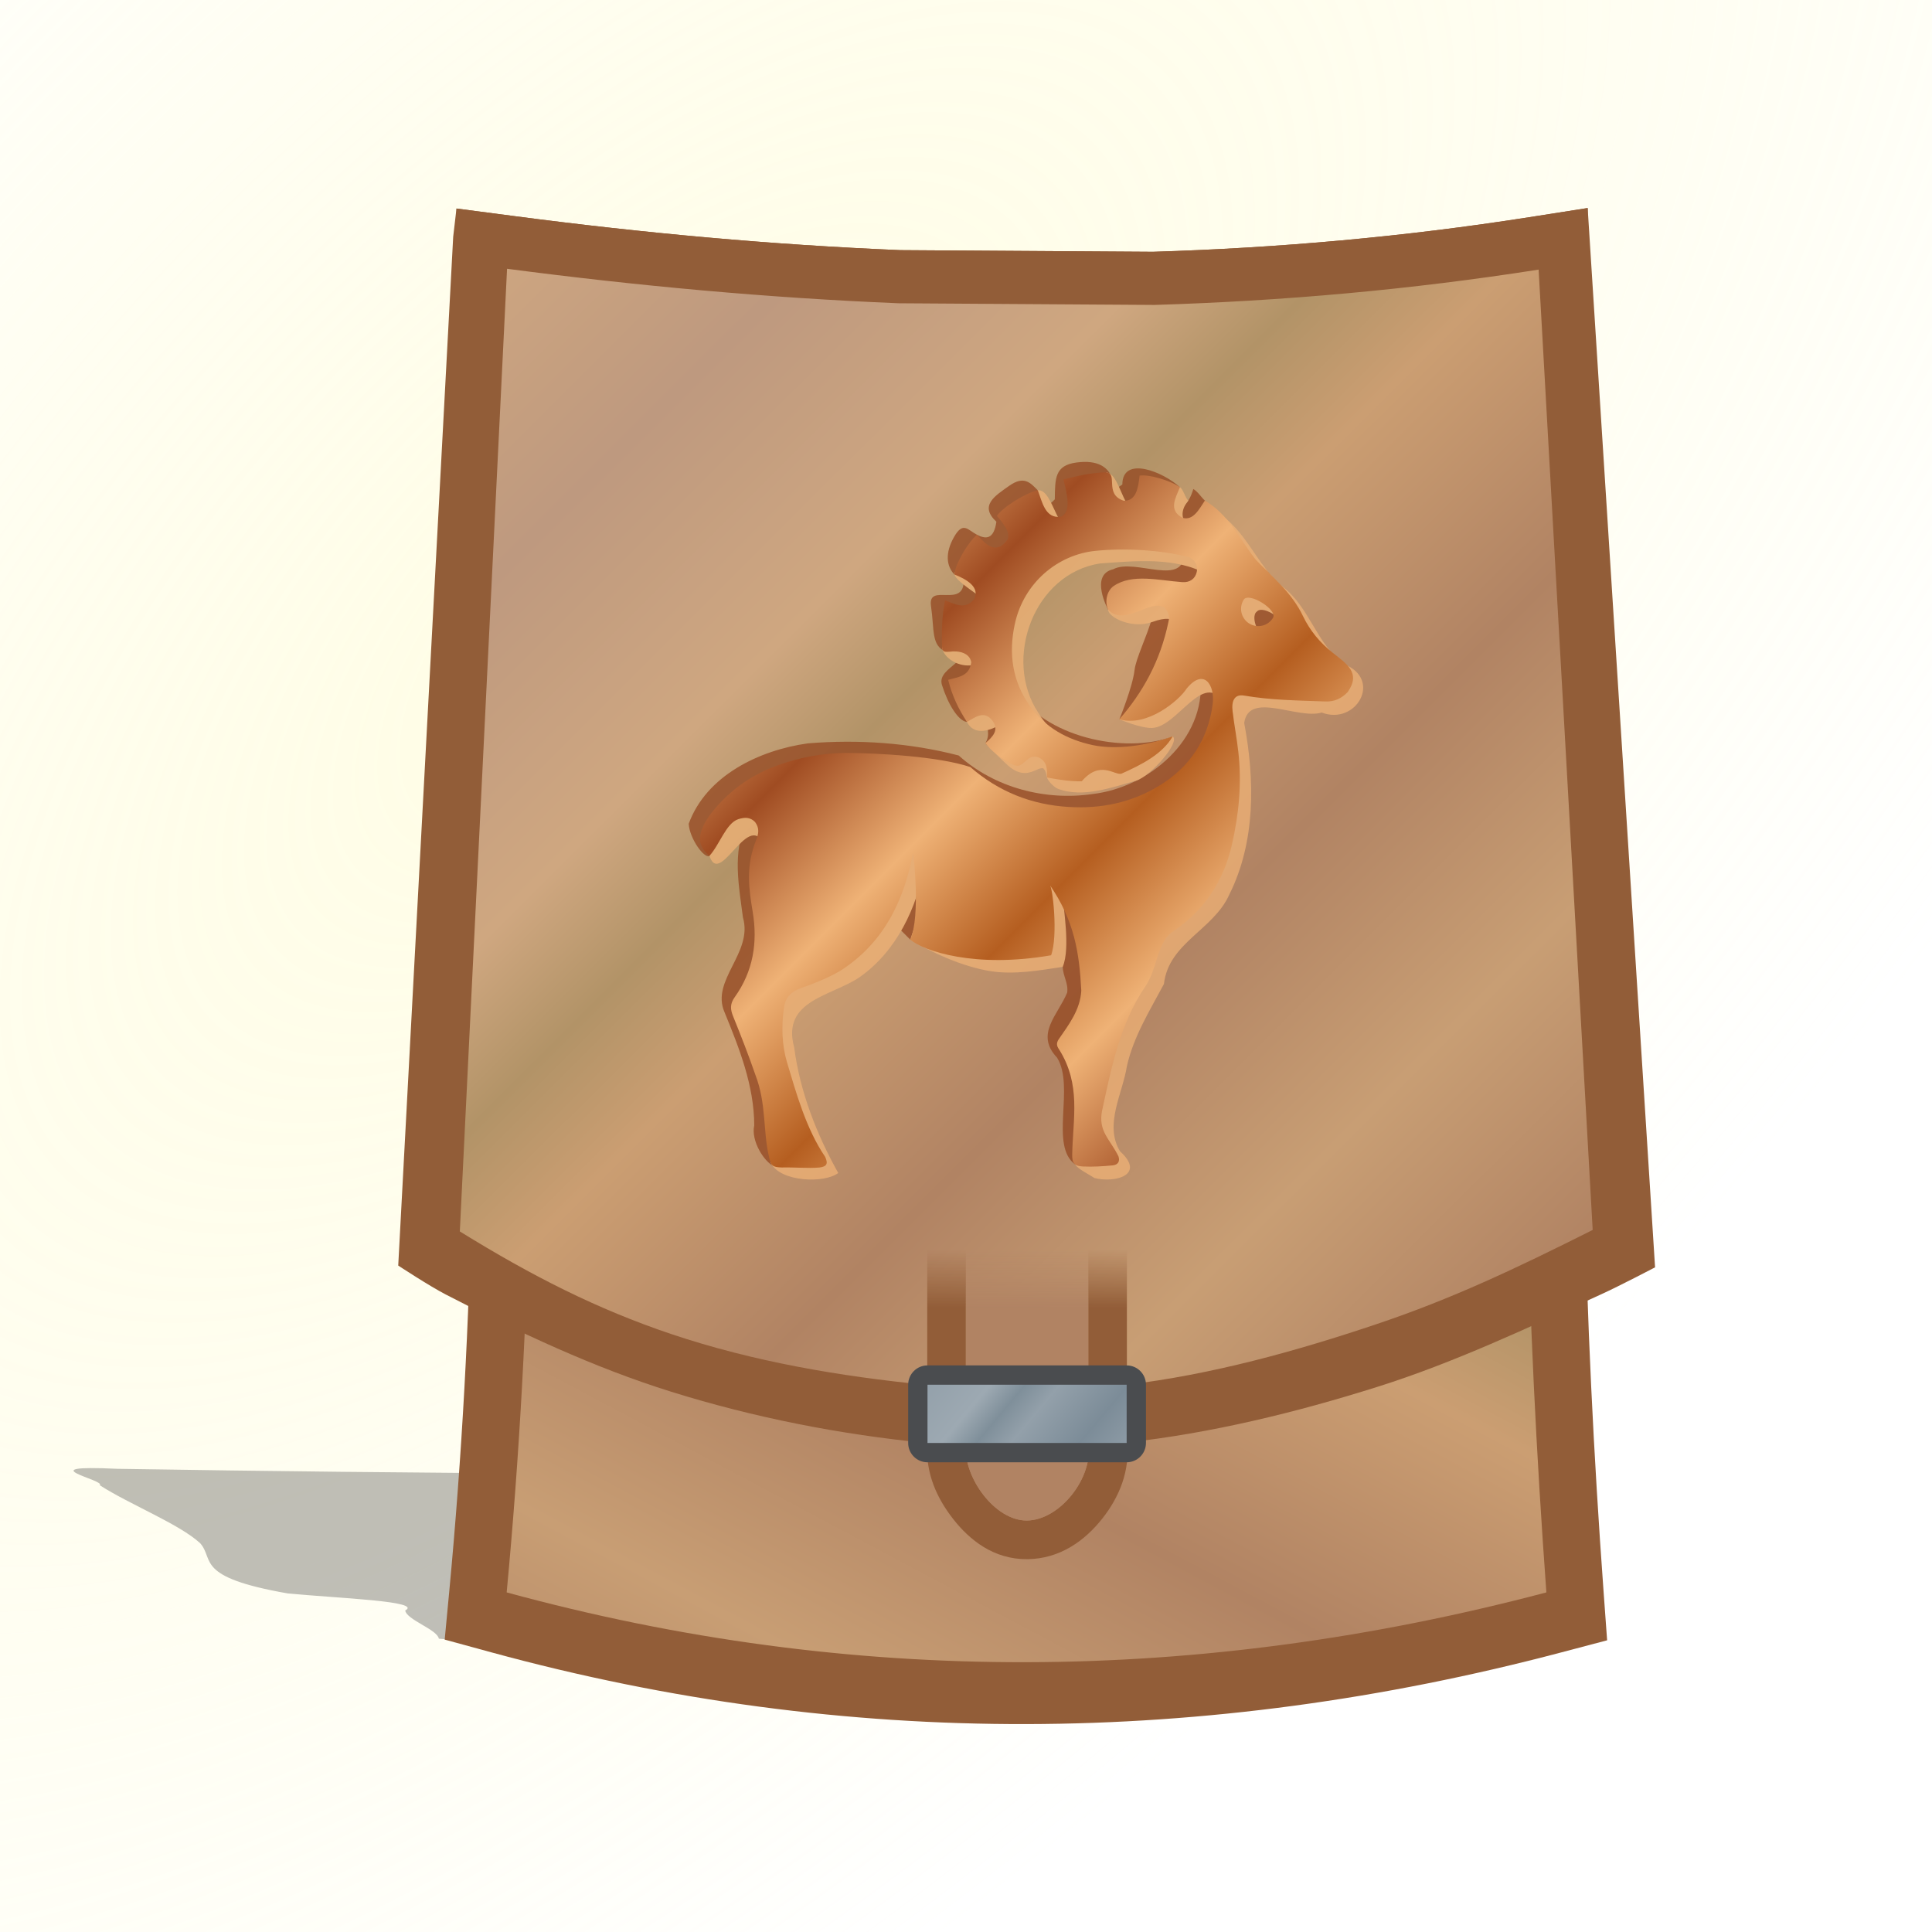 <svg height="500" viewBox="0 0 132.292 132.292" width="500" xmlns="http://www.w3.org/2000/svg" xmlns:xlink="http://www.w3.org/1999/xlink"><linearGradient id="a" gradientTransform="matrix(.344 0 0 1.068 36.569 -4.095)" gradientUnits="userSpaceOnUse" x1="66.048" x2="66.048" y1="77.645" y2="81.38"><stop offset="0" stop-color="#b18363" stop-opacity="0"/><stop offset="1" stop-color="#b18363"/></linearGradient><linearGradient id="b" gradientTransform="matrix(.344 0 0 1.068 36.569 -4.095)" gradientUnits="userSpaceOnUse" x1="66.048" x2="66.048" y1="77.645" y2="81.38"><stop offset="0" stop-color="#925d38" stop-opacity="0"/><stop offset="1" stop-color="#925d38"/></linearGradient><filter id="c" color-interpolation-filters="sRGB" height="1.614" width="1.096" x="-.048" y="-.307"><feGaussianBlur stdDeviation="2.098"/></filter><linearGradient id="d"><stop offset="0" stop-color="#be997f"/><stop offset=".25" stop-color="#cfa780"/><stop offset=".375" stop-color="#b29367"/><stop offset=".5" stop-color="#cb9e72"/><stop offset=".75" stop-color="#b18363"/><stop offset="1" stop-color="#c89e74"/></linearGradient><linearGradient id="e" gradientTransform="matrix(.117 -.227 .227 .117 -48.545 -93.014)" gradientUnits="userSpaceOnUse" spreadMethod="reflect" x1="-435.55" x2="-448.028" y1="699.509" y2="754.559"><stop offset="0" stop-color="#93a0aa"/><stop offset=".25" stop-color="#9da9b2"/><stop offset=".375" stop-color="#7f8f9a"/><stop offset=".5" stop-color="#93a0aa"/><stop offset=".75" stop-color="#7c8c98"/><stop offset="1" stop-color="#93a0aa"/></linearGradient><linearGradient id="f" gradientUnits="userSpaceOnUse" spreadMethod="reflect" x1="148.696" x2="161.925" y1="37.968" y2="51.197"><stop offset="0" stop-color="#a04c22"/><stop offset=".511" stop-color="#efb276"/><stop offset="1" stop-color="#b55e20"/></linearGradient><linearGradient id="g" gradientTransform="matrix(.117 -.227 .227 .117 -48.545 -93.014)" gradientUnits="userSpaceOnUse" spreadMethod="reflect" x1="-1071.883" x2="-1178.784" xlink:href="#d" y1="-1303.624" y2="-970.247"/><linearGradient id="h" gradientTransform="matrix(.117 -.227 .227 .117 -48.545 -93.014)" gradientUnits="userSpaceOnUse" spreadMethod="reflect" x1="-1071.883" x2="-1437.554" xlink:href="#d" y1="-1303.624" y2="-1308.556"/><filter id="i" color-interpolation-filters="sRGB" height="1.006" width="1.006" x="-.003" y="-.003"><feGaussianBlur stdDeviation=".06"/></filter><mask id="j" maskUnits="userSpaceOnUse"><path d="m-13.229-13.229h158.75v158.75h-158.75z" fill="url(#k)" filter="url(#l)" stroke-width="11.83"/></mask><radialGradient id="k" cx="66.146" cy="66.146" gradientTransform="matrix(-1 0 0 -1 132.292 132.292)" gradientUnits="userSpaceOnUse" r="66.146"><stop offset="0" stop-color="#fff"/><stop offset=".253" stop-color="#fff"/><stop offset=".753" stop-color="#808080"/><stop offset=".875" stop-color="#404040"/><stop offset="1"/></radialGradient><filter id="l" color-interpolation-filters="sRGB" height="1.014" width="1.014" x="-.007" y="-.007"><feGaussianBlur stdDeviation=".446"/></filter><radialGradient id="m" cx="703.056" cy="1070.218" gradientTransform="matrix(.121 -.121 .058 .058 -57.693 112.547)" gradientUnits="userSpaceOnUse" r="1011.861" spreadMethod="pad"><stop offset="0" stop-color="#fff"/><stop offset=".09" stop-color="#fff" stop-opacity=".91"/><stop offset="1" stop-color="#fff" stop-opacity="0"/></radialGradient><radialGradient id="n" cx="703.056" cy="255.4" gradientTransform="matrix(.121 -.121 .058 .058 -57.693 112.547)" gradientUnits="userSpaceOnUse" r="1011.861"><stop offset="0" stop-color="#fff8b3"/><stop offset=".09" stop-color="#fff9b3" stop-opacity=".91"/><stop offset="1" stop-color="#fff9b3" stop-opacity="0"/></radialGradient><g mask="url(#j)" stroke-width="1.309" transform="translate(-0)"><path d="m30.833 30.833c-67.658 67.658-96.044 148.97-63.396 181.618 32.648 32.648 113.96 4.262 181.618-63.396 67.658-67.658 96.044-148.97 63.396-181.618-32.648-32.648-113.96-4.262-181.618 63.396z" fill="url(#m)" opacity=".3"/><path d="m-16.763-16.763c-67.658 67.658-96.044 148.97-63.396 181.618 32.648 32.648 113.96 4.262 181.618-63.396 67.658-67.658 96.044-148.97 63.396-181.618-32.648-32.648-113.96-4.262-181.618 63.396z" fill="url(#n)" opacity=".35"/></g><path d="m78.281 96.83c-4.481.053-9.165.254-13.94.289-19.345.374-39.899.188-60.495-.242-6.223-.383-.766 1.024-1.207 1.478 2.049 1.739 5.452 3.496 6.877 5.226.998 1.484-.417 3.045 5.988 4.522 3.525.447 9.263.691 8.052 1.538.085.832 2.195 1.71 2.303 2.542 3.253.424 8.243.298 12.232.505 15.502.474 31.093.714 45.349.333 7.472-.158 14.595-.448 21.965-.638.51-.523-2.487-1.258-3.33-1.873-.768-.629-4.646-1.272-3.755-1.874 5.766-.115 5.082-1.162 3.623-1.947-3.182-1.615-10.245-3.134-12.965-4.761-3.631-1.699-7.464-3.396-10.697-5.098z" filter="url(#c)" opacity=".5" transform="matrix(1 0 0 .76 4.192 26.949)"/><g stroke-width="1.309" transform="matrix(.764 0 0 .764 404.638 29.347)"><path d="m-392.542-18.95c-11.241 1.765-22.489 2.759-33.744 3.104l-22.662-.148c-11.514-.476-23.043-1.535-34.578-3.049l-5.19-.68.51 48.144.164 2.992c1.321 24.287.959 48.551-1.324 72.807l-.408 4.318 4.185 1.143c31.934 8.717 64.003 8.424 95.86.012l4.138-1.092-.311-4.272v-.002c-1.801-24.67-2.421-49.287-1.198-73.91l-.056-2.375-.178-47.81z" fill="#925d38"/><path d="m-484.219 104.308c31.063 8.479 62.121 8.203 93.183 0-1.813-24.833-2.44-49.664-1.224-74.162l.528-44.396c-11.482 1.803-22.962 2.817-34.429 3.167l-22.936-.149c-11.706-.482-23.405-1.558-35.09-3.092l1.319 45.291c1.321 24.295.956 48.816-1.352 73.341z" fill="url(#h)"/></g><g stroke-width="1.309" transform="matrix(.764 0 0 .764 404.638 29.347)"><path d="m-446.553 90.92c5.922.582 11.936.617 17.85-.037 7.641-.845 15.182-2.685 22.514-4.995 6.909-2.177 13.492-5.299 20.083-8.305 1.632-.744 4.812-2.408 4.812-2.408l-6.041-94.942-5.209.818c-11.241 1.765-22.489 2.759-33.744 3.104l-22.662-.148c-11.514-.476-23.043-1.535-34.578-3.049l-5.19-.68-.295 2.531-4.926 92.206s2.784 1.831 4.262 2.595c6.52 3.37 13.212 6.531 20.218 8.718 7.433 2.32 15.155 3.832 22.904 4.593z" fill="#925d38"/><path d="m-406.188 80.241c6.653-2.239 12.342-4.917 19.303-8.419l-4.846-86.071c-11.482 1.803-22.962 2.817-34.429 3.167l-22.936-.149c-11.706-.482-23.405-1.558-35.09-3.092l-4.233 86.279c6.444 3.984 12.303 6.964 18.963 9.202 7.351 2.471 15.098 3.786 22.815 4.547 5.951.587 12.001.71 17.939 0 7.668-.917 15.195-3 22.514-5.463z" fill="url(#g)"/><g filter="url(#i)" opacity=".75" transform="matrix(1.309 0 0 1.309 -735.161 -145.227)"><path d="m218.544 145.141.794.794c3.129 1.154 6.015.704 8.85.278.556-1.314-.002-4.171.051-4.607 1.16 1.787 1.467 4.049 1.536 6.195.02.629.404 1.148.305 1.766-.646 1.553-2.214 2.838-.694 4.445 1.246 1.988-.548 6.062 1.258 7.326 1.478.35 3.225-.907 1.466-2.498-1.101-1.825.183-3.943.476-5.847.463-2.031 1.571-3.801 2.533-5.608.318-2.823 3.391-3.694 4.472-6.115 1.813-3.624 1.754-7.858 1.023-11.757.317-2.212 3.658-.218 5.307-.713 2.367.902 3.22-2.371.57-3.412-1.872-1.364-1.378-3.746-3.203-5.172-1.534-1.221-2.356-3.039-3.777-4.341-.267-.244-.469-.605-.794-.794-.61 2.129-2.313 1.556-.914-.117-1.09-1.023-3.931-2.219-3.945-.188-1.125.787-.393.15-.784-.632-.259-.518-.856-1.075-2.354-.877s-1.465 1.095-1.485 2.523c-.87.951-1.165.108-1.165-.619-.499-.506-.933-1.027-1.946-.315s-2.069 1.363-.89 2.467c-.17 1.226-.728 1.203-1.332.888-.639-.334-.95-.932-1.571.164s-.52 1.991.03 2.56c.243.251.35.042.642.337.062 2.079-2.487.164-2.245 1.824s0 2.695 1.019 3.132c.17.073.137-.641.404-.711.925.658.712 1.071.286 1.467-.461.429-1.172.839-.959 1.517.41 1.305 1.113 2.471 1.714 2.53.277.027.518-1.224.518-1.224s1.422 1.587.743 2.673c1.048 1.527 3.58-1.201 3.422 1.56 2.0.849 3.445-.865 5.36-.378 1.005-.336 3.075-.534 4.041-1.637-3.302 1.239-8.828.027-10.789-3.208-2.448-3.678-.297-9.547 4.236-10.226 2.396-.172 5.206-.461 7.319.75.174 2.572-3.35.436-4.836 1.235-1.649.373-.354 2.762-.354 2.762s.89-.277 1.476-.752c3.415-1.242.524 3.272.336 4.898-.135 1.167-1.039 3.367-1.039 3.367s1.275-.347 2.018-.525c2.025.279 2.132-4.425 3.537-2.223.358 4.139-3.529 7.414-7.389 7.864-3.244.473-6.707-.429-9.165-2.638-3.348-.873-6.888-1.113-10.332-.831-3.312.462-6.948 2.197-8.157 5.509.071 1.048 1.08 2.402 1.422 2.198.927-.552 1.792-5.148 2.535-2.317-.982 2.077-.522 4.361-.242 6.529.709 2.429-2.22 4.292-1.262 6.487 1.016 2.484 2.027 5.024 2.036 7.753-.239 1.045.67 2.498 1.365 2.807 1.011.449 2.084-.595 2.797-1.137-1.482-2.644-2.627-5.578-3.018-8.602-.883-3.228 2.555-3.501 4.477-4.802 2.538-1.785 3.939-4.762 4.464-7.751.157 1.971.437 4.063-.199 5.974zm24.833-22.024c-1.634 2.318-3.309-2.595-.742-1.041.302.237.902.561.742 1.041z" fill="#93461f" opacity="1"/><path d="m219.338 145.935c1.431.864 3.55 1.849 5.492 2.158 1.631.259 3.349-.052 4.945-.292.556-1.314-.002-4.171.051-4.607 1.5 2.311 2.277 5.234 1.841 7.961-.646 1.553-2.214 2.838-.694 4.445 1.058 1.688-1.01 4.184-.329 5.738.121.276 1.041.734 1.314.925 1.478.35 3.499-.244 1.74-1.836-1.101-1.825.183-3.943.476-5.847.463-2.031 1.571-3.801 2.533-5.608.318-2.823 3.391-3.694 4.472-6.115 1.813-3.624 1.754-7.858 1.023-11.757.317-2.212 3.658-.218 5.307-.713 2.367.902 4.179-2.272 1.529-3.313-1.872-1.364-2.337-3.846-4.162-5.271-1.822-1.451-2.514-3.939-4.571-5.135-.61 2.129-3.327.876-1.927-.797-.196-.123-.357-.801-.574-.907-1.173-.575-2.346-.315-2.357 1.4-1.541 1.078-1.589-2.194-2.63-2.409-.223-.046-.126.664-.508.9-2.004-.153-1.465 1.095-1.485 2.523-1.402 1.532-1.613-2.34-2.753-2.207-.162.019-.162 1.045-.359 1.272-1.248.547-2.069 1.363-.89 2.467-.351 2.523-2.428-1.152-2.903 1.052-.582.598-1.665.591-1.557.973.145.515 1.681 1.371 2.23 1.925.062 2.079-2.834-.416-2.245 1.824-.054.5-.881.796-.824 1.271.047.389.428.801.946 1.03.386.171.847.239 1.301.12 1.927 1.369-2.24 1.486-.673 2.984.105.363.005.703.126.942.337.666 1.003.794 1.941.363 1.1.562-.679 1.086-.679 1.086s1.327 1.408 1.788 1.728c1.511 1.05 2.163-.957 2.428.626.029.172.441.67.794.794 1.685.593 3.551-.082 5.328-.582 1.005-.336 3.017-2.627 2.485-3.021-3.302 1.239-7.241 1.615-9.202-1.62-2.448-3.678-.297-9.547 4.236-10.226 2.396-.172 5.206-.461 7.319.75.174 2.572-3.35.436-4.836 1.235-1.078.244-1.942 1.175-1.942 1.175 0 .517 1.625 1.367 3.064.835 3.415-1.242 1.137 3.528.336 4.898-.303.771-2.626 1.779-2.626 1.779s1.475.625 2.249.592c1.731-.075 3.488-3.954 4.893-1.752.358 4.139-3.529 7.414-7.389 7.864-3.244.473-6.707-.429-9.165-2.638-3.348-.873-6.888-1.113-10.332-.831-3.312.462-7.113 2.808-8.322 6.119.777 2.343 2.939-3.998 3.957-.119-.982 2.077-.356 3.75-.076 5.918.709 2.429-2.22 4.292-1.262 6.487 1.016 2.484 2.027 5.024 2.036 7.753-.119.519-.606.681-.44 1.005.655 1.276 3.642 1.395 4.602.665-1.482-2.644-2.627-5.578-3.018-8.602-.883-3.228 2.555-3.501 4.477-4.802 2.538-1.785 3.939-4.762 4.464-7.751.157 1.971-.357 3.269-.992 5.18zm25.627-21.23c-1.634 2.318-3.309-2.595-.742-1.041.302.237.902.561.742 1.041z" fill="#efb276" opacity="1" stroke-width="1"/></g><path d="m219.338 145.935c.943.79 4.443 1.976 9.643 1.072.488-1.337.108-4.732-.105-4.838 1.704 2.474 2.039 4.675 2.172 7.257-.069 1.313-.864 2.342-1.532 3.311-.178.258-.178.46.017.724 1.508 2.407.943 4.703.894 7.175-.014.606.142.802.738.832.676.032 1.356-.012 2.032-.076.36-.036.515-.275.396-.619-.591-1.198-1.4-1.703-1.122-3.129.643-2.957 1.221-5.94 2.966-8.514.795-1.123.796-2.997 1.842-3.721 2.158-1.435 3.505-3.441 4.081-5.966.486-2.124.683-4.233.439-6.375-.104-.924-.28-1.839-.391-2.762-.085-.697.114-1.196.789-1.081 1.842.321 3.706.332 5.563.404.626.025 1.112-.207 1.529-.644.93-1.317-.085-1.946-1.045-2.706v-0c-.856-.678-1.534-1.494-2.011-2.483-.78-1.645-2.115-2.692-3.253-3.89-1.213-1.572-1.835-3.061-3.469-4.033-.382.57-.794 1.404-1.534 1.18-.98-.518-.482-1.345-.173-2.09-.635-.462-2.16-.905-2.765-.797-.088.8-.222 1.758-1.088 1.718-1.426-.468-.242-2.007-1.349-1.942-.997.056-1.907.256-2.777.491.245.947.569 2.237-.166 2.544-1.087.165-1.287-1.025-1.589-1.807-.83.172-2.428 1.176-2.798 1.756.389.465.92 1.066.74 1.599-.82 1.149-1.515.307-2.11-.315-.685.619-1.498 2.057-1.541 2.724.786.308 1.807.866 1.335 1.712-.624.732-1.306.3-1.975.063-.222 1.029-.231 2.14-.209 3.104.01.396.104.442.515.409.647-.09 1.384.084 1.489.725-.138.98-.915 1.004-1.584 1.201.266 1.069.702 1.993 1.29 2.883.6-.352 1.188-.788 1.721-.115.526.67.021 1.149-.46 1.564.323.466 1.058 1.042 1.819 1.446.852.467.932-.792 1.826-.469.626.319.572.834.571 1.376.818.156 1.591.275 2.383.258 1.262-1.474 2.248-.38 2.717-.519 1.385-.618 2.799-1.337 3.507-2.548-1.844.641-3.835.928-5.463.595-1.757-.377-3.26-1.195-4.318-2.689-1.204-1.697-1.46-3.59-1.031-5.588.605-2.835 2.938-4.77 5.537-5.027 1.989-.197 4.46-.067 6.331.426.458.121.688.587.595 1.01-.104.479-.477.746-.991.708-1.574-.111-3.437-.61-4.707.269-.462.326-.619 1.063-.377 1.608 1.1 1.227 2.959-.8 3.853-.127.294.264.379.587.28.975-.571 2.741-1.794 4.863-3.36 6.664 1.913.561 4.099-1.302 4.605-2.1 1.181-1.447 1.954-.25 1.785 1.077-.33 2.451-1.582 4.307-3.678 5.584-1.897 1.152-3.972 1.576-6.177 1.443-2.561-.151-4.809-1.053-6.741-2.733-2.168-.731-6.372-.96-8.52-.966-1.634.017-3.203.31-4.73.87-1.866.685-3.403 1.824-4.598 3.402-1.029 1.482-.715 2.174-.013 2.775.702-.765 1.132-2.235 1.98-2.514.42-.132.816-.148 1.143.197.419.566.144 1.035-.045 1.548-.573 1.691-.377 3.015-.116 4.604.353 2.108.026 4.08-1.226 5.832-.337.468-.311.837-.111 1.328.538 1.327 1.06 2.663 1.527 4.014.753 1.969.507 3.79.925 5.595.145.625.247.71.873.733.92-.021 1.779.07 2.58.003.503-.065.612-.254.394-.73-1.325-1.949-1.996-4.428-2.613-6.474-.356-1.199-.379-2.434-.221-3.675.095-.737.474-1.163 1.193-1.413.91-.315 1.816-.684 2.649-1.161 3.057-1.935 4.412-4.92 5.017-8.126 0 0 .53 4.352-.199 5.974zm24.833-22.024c-.344.555-1.072.723-1.627.379-.553-.345-.723-1.074-.377-1.629.344-.555 2.352.695 2.003 1.25z" fill="url(#f)" transform="matrix(1.309 0 0 1.309 -735.161 -145.227)"/></g><g transform="translate(4.192 6.725)"><g><path d="m59.299 66.213v26.033c-.095 1.963.671 3.624 1.769 5.032 1.125 1.442 2.775 2.779 5.076 2.76 2.263-.019 3.959-1.285 5.141-2.778 1.141-1.441 1.94-3.276 1.686-5.363v-25.684h-2.645v25.868c.373 2.369-1.945 5.292-4.202 5.31-2.199.018-4.326-2.96-4.178-5.104v-26.074z" fill="url(#b)"/><path d="m66.123 97.391c2.257-.019 4.575-2.942 4.202-5.31v-25.868h-8.38v26.074c-.148 2.144 1.979 5.122 4.178 5.104z" fill="url(#a)"/></g><g><path d="m59.318 86.77c-.732-.001-1.325.593-1.324 1.324v3.986c-.001.732.593 1.325 1.324 1.324h13.635c.732.001 1.325-.593 1.324-1.324v-3.986c.001-.732-.593-1.325-1.324-1.324z" fill="#4a4c4f" stroke-linecap="round" stroke-linejoin="round"/><path d="m59.318 92.081h13.636v-3.988h-13.636z" fill="url(#e)"/></g></g></svg>